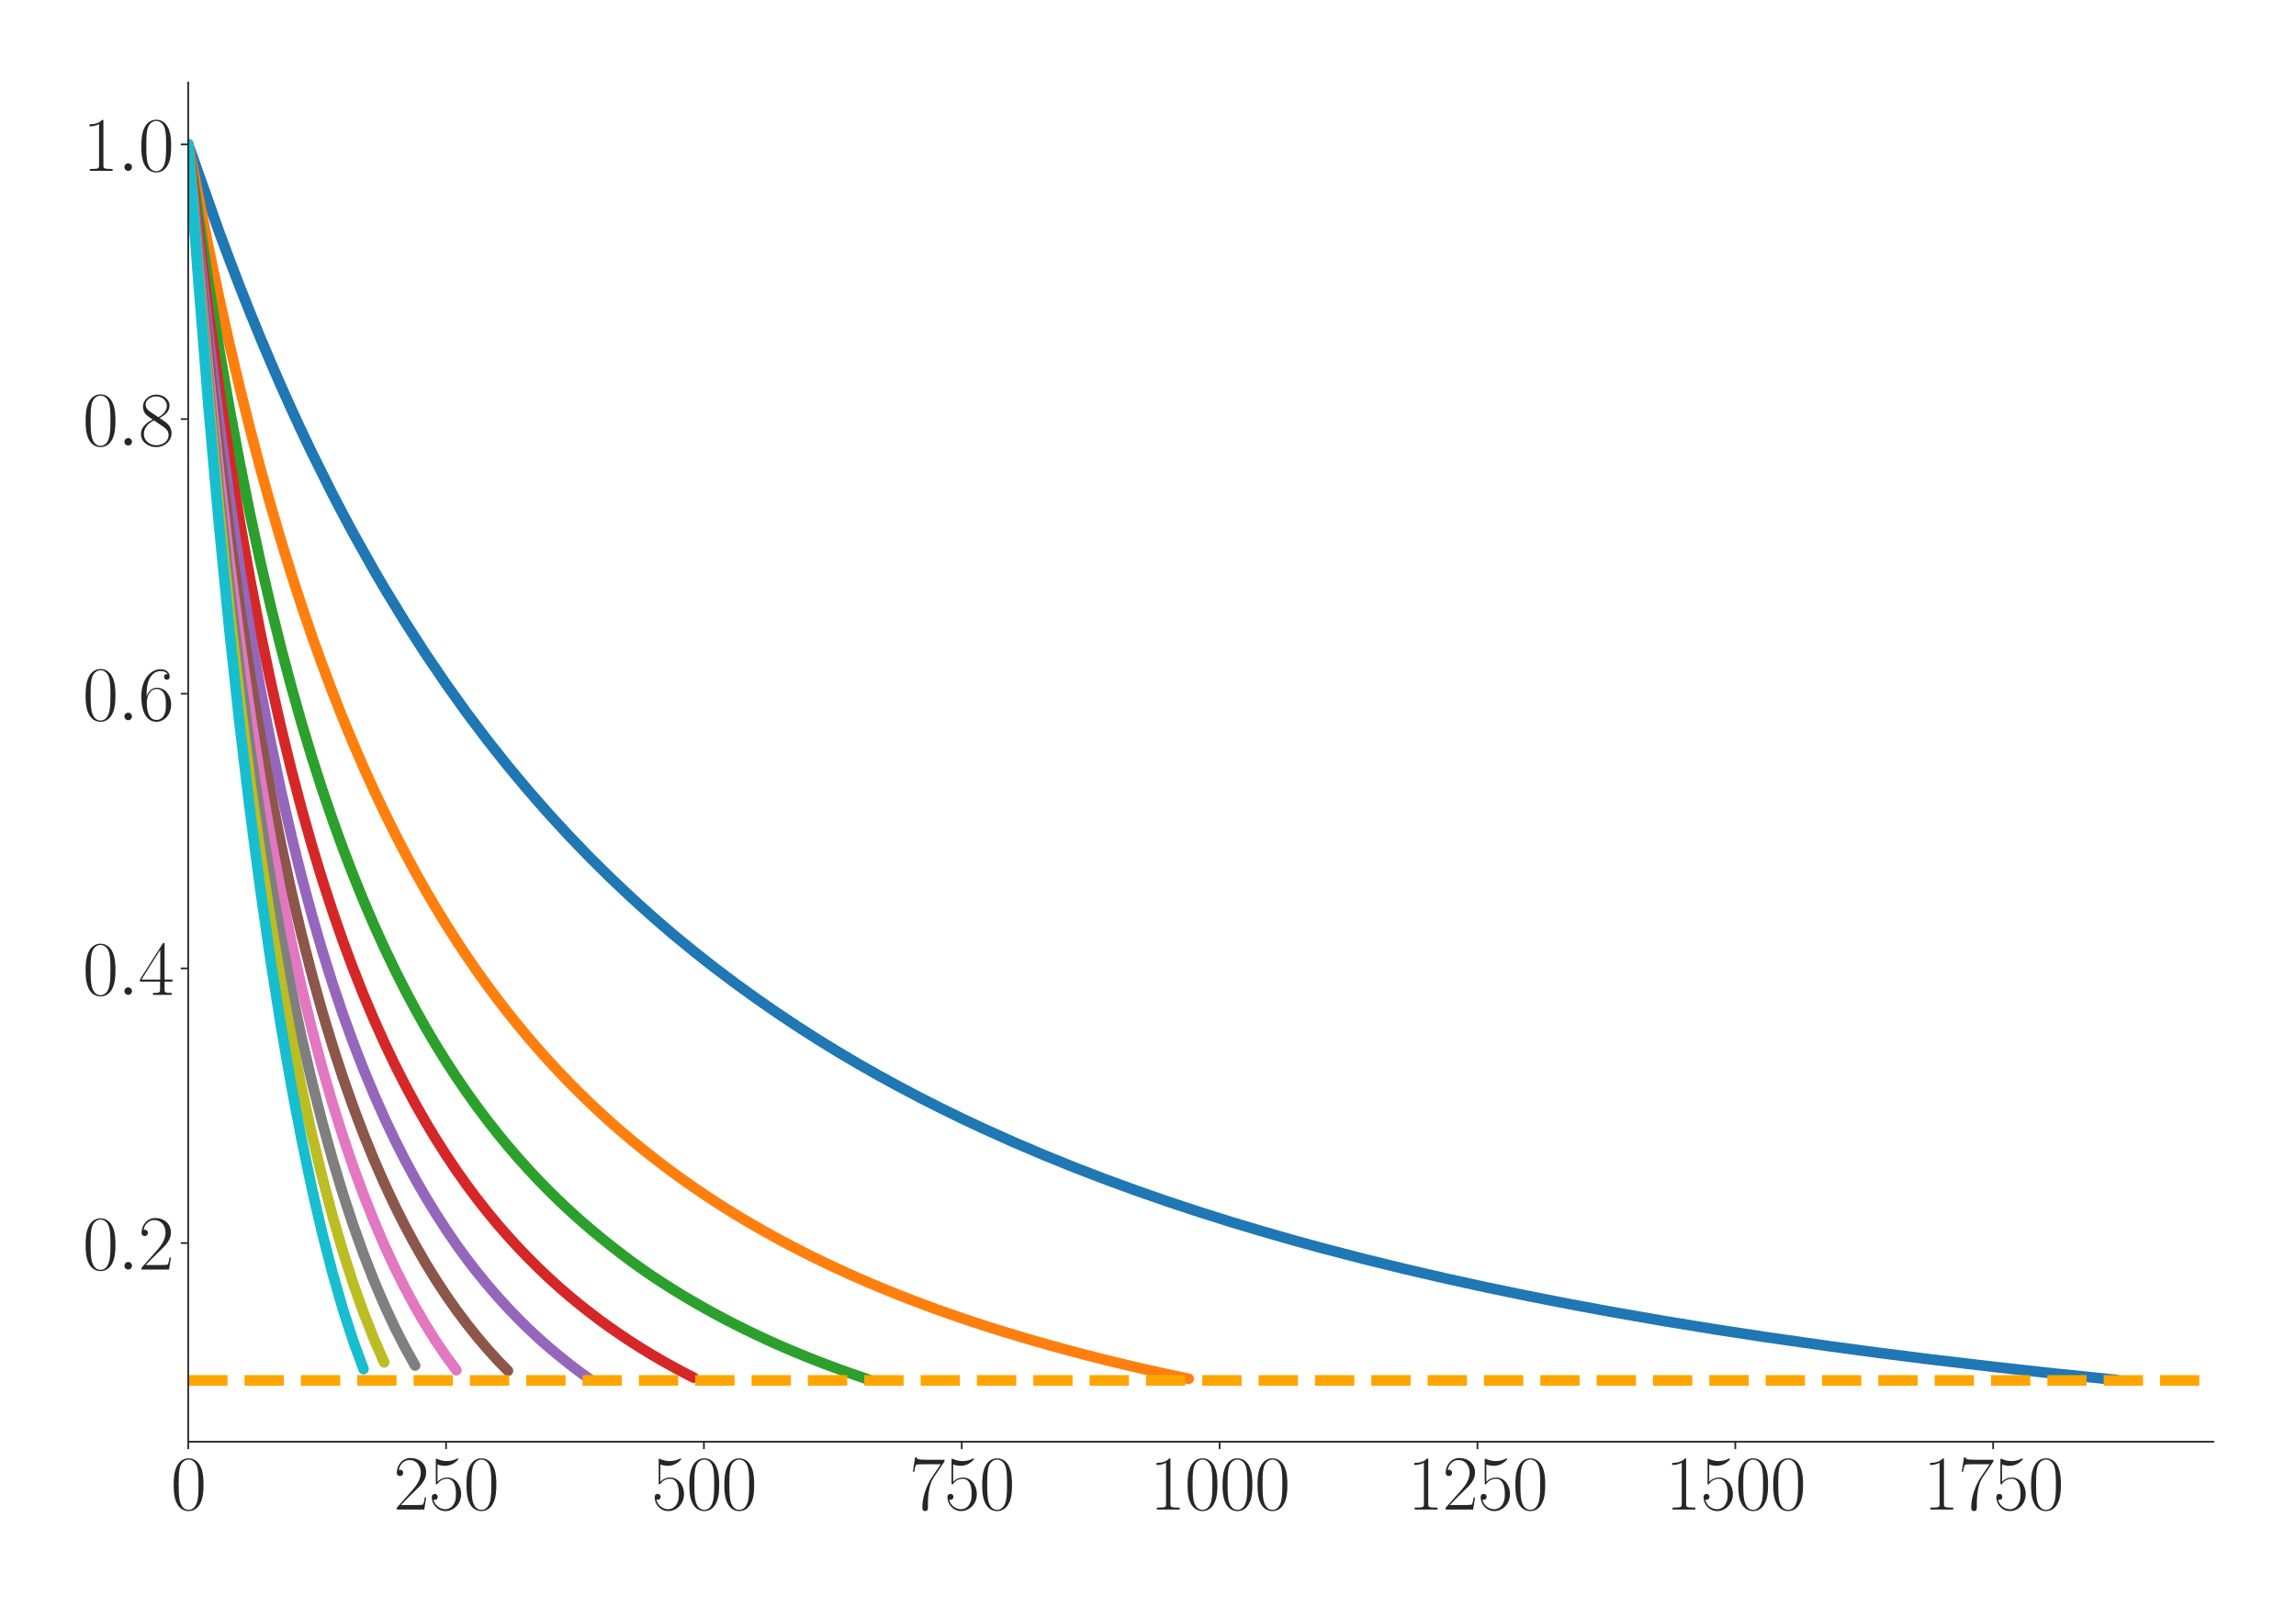 <?xml version="1.0" encoding="utf-8" standalone="no"?>
<!DOCTYPE svg PUBLIC "-//W3C//DTD SVG 1.1//EN"
  "http://www.w3.org/Graphics/SVG/1.1/DTD/svg11.dtd">
<svg xmlns:xlink="http://www.w3.org/1999/xlink" width="1080pt" height="756pt" viewBox="0 0 1080 756" xmlns="http://www.w3.org/2000/svg" version="1.1">
 <defs>
  <style type="text/css">*{stroke-linejoin: round; stroke-linecap: butt}</style>
 </defs>
 <g id="figure_1">
  <g id="patch_1">
   <path d="M 0 756 
L 1080 756 
L 1080 0 
L 0 0 
z
" style="fill: #ffffff"/>
  </g>
  <g id="axes_1">
   <g id="patch_2">
    <path d="M 88.532 678.237 
L 1041.12 678.237 
L 1041.12 38.88 
L 88.532 38.88 
z
" style="fill: #ffffff"/>
   </g>
   <g id="matplotlib.axis_1">
    <g id="xtick_1">
     <g id="line2d_1">
      <defs>
       <path id="m6dd747b81e" d="M 0 0 
L 0 3.5 
" style="stroke: #262626; stroke-width: 0.8"/>
      </defs>
      <g>
       <use xlink:href="#m6dd747b81e" x="88.532" y="678.237" style="fill: #262626; stroke: #262626; stroke-width: 0.8"/>
      </g>
     </g>
     <g id="text_1">
      <!-- $\mathdefault{0}$ -->
      <g style="fill: #262626" transform="translate(80.308 710.144) scale(0.36 -0.36)">
       <defs>
        <path id="CMR17-30" d="M 2688 2025 
C 2688 2416 2682 3080 2413 3591 
C 2176 4039 1798 4198 1466 4198 
C 1158 4198 768 4058 525 3597 
C 269 3118 243 2524 243 2025 
C 243 1661 250 1106 448 619 
C 723 -39 1216 -128 1466 -128 
C 1760 -128 2208 -7 2470 600 
C 2662 1042 2688 1559 2688 2025 
z
M 1466 -26 
C 1056 -26 813 325 723 812 
C 653 1188 653 1738 653 2096 
C 653 2588 653 2997 736 3387 
C 858 3929 1216 4096 1466 4096 
C 1728 4096 2067 3923 2189 3400 
C 2272 3036 2278 2607 2278 2096 
C 2278 1680 2278 1169 2202 792 
C 2067 95 1690 -26 1466 -26 
z
" transform="scale(0.016)"/>
       </defs>
       <use xlink:href="#CMR17-30" transform="scale(0.996)"/>
      </g>
     </g>
    </g>
    <g id="xtick_2">
     <g id="line2d_2">
      <g>
       <use xlink:href="#m6dd747b81e" x="209.819" y="678.237" style="fill: #262626; stroke: #262626; stroke-width: 0.8"/>
      </g>
     </g>
     <g id="text_2">
      <!-- $\mathdefault{250}$ -->
      <g style="fill: #262626" transform="translate(185.146 710.144) scale(0.36 -0.36)">
       <defs>
        <path id="CMR17-32" d="M 2669 989 
L 2554 989 
C 2490 536 2438 459 2413 420 
C 2381 369 1920 369 1830 369 
L 602 369 
C 832 619 1280 1072 1824 1597 
C 2214 1967 2669 2402 2669 3035 
C 2669 3790 2067 4224 1395 4224 
C 691 4224 262 3604 262 3030 
C 262 2780 448 2748 525 2748 
C 589 2748 781 2787 781 3010 
C 781 3207 614 3264 525 3264 
C 486 3264 448 3258 422 3245 
C 544 3790 915 4058 1306 4058 
C 1862 4058 2227 3617 2227 3035 
C 2227 2479 1901 2000 1536 1584 
L 262 146 
L 262 0 
L 2515 0 
L 2669 989 
z
" transform="scale(0.016)"/>
        <path id="CMR17-35" d="M 730 3692 
C 794 3666 1056 3584 1325 3584 
C 1920 3584 2246 3911 2432 4100 
C 2432 4157 2432 4192 2394 4192 
C 2387 4192 2374 4192 2323 4163 
C 2099 4058 1837 3973 1517 3973 
C 1325 3973 1037 3999 723 4139 
C 653 4171 640 4171 634 4171 
C 602 4171 595 4164 595 4037 
L 595 2203 
C 595 2089 595 2057 659 2057 
C 691 2057 704 2070 736 2114 
C 941 2401 1222 2522 1542 2522 
C 1766 2522 2246 2382 2246 1289 
C 2246 1085 2246 715 2054 421 
C 1894 159 1645 25 1370 25 
C 947 25 518 320 403 814 
C 429 807 480 795 506 795 
C 589 795 749 840 749 1038 
C 749 1210 627 1280 506 1280 
C 358 1280 262 1190 262 1011 
C 262 454 704 -128 1382 -128 
C 2042 -128 2669 440 2669 1264 
C 2669 2030 2170 2624 1549 2624 
C 1222 2624 947 2503 730 2274 
L 730 3692 
z
" transform="scale(0.016)"/>
       </defs>
       <use xlink:href="#CMR17-32" transform="scale(0.996)"/>
       <use xlink:href="#CMR17-35" transform="translate(45.69 0) scale(0.996)"/>
       <use xlink:href="#CMR17-30" transform="translate(91.381 0) scale(0.996)"/>
      </g>
     </g>
    </g>
    <g id="xtick_3">
     <g id="line2d_3">
      <g>
       <use xlink:href="#m6dd747b81e" x="331.106" y="678.237" style="fill: #262626; stroke: #262626; stroke-width: 0.8"/>
      </g>
     </g>
     <g id="text_3">
      <!-- $\mathdefault{500}$ -->
      <g style="fill: #262626" transform="translate(306.433 710.144) scale(0.36 -0.36)">
       <use xlink:href="#CMR17-35" transform="scale(0.996)"/>
       <use xlink:href="#CMR17-30" transform="translate(45.69 0) scale(0.996)"/>
       <use xlink:href="#CMR17-30" transform="translate(91.381 0) scale(0.996)"/>
      </g>
     </g>
    </g>
    <g id="xtick_4">
     <g id="line2d_4">
      <g>
       <use xlink:href="#m6dd747b81e" x="452.393" y="678.237" style="fill: #262626; stroke: #262626; stroke-width: 0.8"/>
      </g>
     </g>
     <g id="text_4">
      <!-- $\mathdefault{750}$ -->
      <g style="fill: #262626" transform="translate(427.72 710.144) scale(0.36 -0.36)">
       <defs>
        <path id="CMR17-37" d="M 2886 3941 
L 2886 4081 
L 1382 4081 
C 634 4081 621 4165 595 4288 
L 480 4288 
L 294 3094 
L 410 3094 
C 429 3215 474 3540 550 3661 
C 589 3712 1062 3712 1171 3712 
L 2579 3712 
L 1869 2661 
C 1395 1954 1069 999 1069 165 
C 1069 89 1069 -128 1299 -128 
C 1530 -128 1530 89 1530 171 
L 1530 465 
C 1530 1508 1709 2196 2003 2636 
L 2886 3941 
z
" transform="scale(0.016)"/>
       </defs>
       <use xlink:href="#CMR17-37" transform="scale(0.996)"/>
       <use xlink:href="#CMR17-35" transform="translate(45.69 0) scale(0.996)"/>
       <use xlink:href="#CMR17-30" transform="translate(91.381 0) scale(0.996)"/>
      </g>
     </g>
    </g>
    <g id="xtick_5">
     <g id="line2d_5">
      <g>
       <use xlink:href="#m6dd747b81e" x="573.68" y="678.237" style="fill: #262626; stroke: #262626; stroke-width: 0.8"/>
      </g>
     </g>
     <g id="text_5">
      <!-- $\mathdefault{1000}$ -->
      <g style="fill: #262626" transform="translate(540.783 710.144) scale(0.36 -0.36)">
       <defs>
        <path id="CMR17-31" d="M 1702 4058 
C 1702 4192 1696 4192 1606 4192 
C 1357 3916 979 3827 621 3827 
C 602 3827 570 3827 563 3808 
C 557 3795 557 3782 557 3648 
C 755 3648 1088 3686 1344 3839 
L 1344 461 
C 1344 236 1331 160 781 160 
L 589 160 
L 589 0 
C 896 0 1216 0 1523 0 
C 1830 0 2150 0 2458 0 
L 2458 160 
L 2266 160 
C 1715 160 1702 230 1702 458 
L 1702 4058 
z
" transform="scale(0.016)"/>
       </defs>
       <use xlink:href="#CMR17-31" transform="scale(0.996)"/>
       <use xlink:href="#CMR17-30" transform="translate(45.69 0) scale(0.996)"/>
       <use xlink:href="#CMR17-30" transform="translate(91.381 0) scale(0.996)"/>
       <use xlink:href="#CMR17-30" transform="translate(137.071 0) scale(0.996)"/>
      </g>
     </g>
    </g>
    <g id="xtick_6">
     <g id="line2d_6">
      <g>
       <use xlink:href="#m6dd747b81e" x="694.967" y="678.237" style="fill: #262626; stroke: #262626; stroke-width: 0.8"/>
      </g>
     </g>
     <g id="text_6">
      <!-- $\mathdefault{1250}$ -->
      <g style="fill: #262626" transform="translate(662.07 710.144) scale(0.36 -0.36)">
       <use xlink:href="#CMR17-31" transform="scale(0.996)"/>
       <use xlink:href="#CMR17-32" transform="translate(45.69 0) scale(0.996)"/>
       <use xlink:href="#CMR17-35" transform="translate(91.381 0) scale(0.996)"/>
       <use xlink:href="#CMR17-30" transform="translate(137.071 0) scale(0.996)"/>
      </g>
     </g>
    </g>
    <g id="xtick_7">
     <g id="line2d_7">
      <g>
       <use xlink:href="#m6dd747b81e" x="816.254" y="678.237" style="fill: #262626; stroke: #262626; stroke-width: 0.8"/>
      </g>
     </g>
     <g id="text_7">
      <!-- $\mathdefault{1500}$ -->
      <g style="fill: #262626" transform="translate(783.357 710.144) scale(0.36 -0.36)">
       <use xlink:href="#CMR17-31" transform="scale(0.996)"/>
       <use xlink:href="#CMR17-35" transform="translate(45.69 0) scale(0.996)"/>
       <use xlink:href="#CMR17-30" transform="translate(91.381 0) scale(0.996)"/>
       <use xlink:href="#CMR17-30" transform="translate(137.071 0) scale(0.996)"/>
      </g>
     </g>
    </g>
    <g id="xtick_8">
     <g id="line2d_8">
      <g>
       <use xlink:href="#m6dd747b81e" x="937.541" y="678.237" style="fill: #262626; stroke: #262626; stroke-width: 0.8"/>
      </g>
     </g>
     <g id="text_8">
      <!-- $\mathdefault{1750}$ -->
      <g style="fill: #262626" transform="translate(904.644 710.144) scale(0.36 -0.36)">
       <use xlink:href="#CMR17-31" transform="scale(0.996)"/>
       <use xlink:href="#CMR17-37" transform="translate(45.69 0) scale(0.996)"/>
       <use xlink:href="#CMR17-35" transform="translate(91.381 0) scale(0.996)"/>
       <use xlink:href="#CMR17-30" transform="translate(137.071 0) scale(0.996)"/>
      </g>
     </g>
    </g>
   </g>
   <g id="matplotlib.axis_2">
    <g id="ytick_1">
     <g id="line2d_9">
      <defs>
       <path id="m0d60e80b42" d="M 0 0 
L -3.5 0 
" style="stroke: #262626; stroke-width: 0.8"/>
      </defs>
      <g>
       <use xlink:href="#m0d60e80b42" x="88.532" y="584.788" style="fill: #262626; stroke: #262626; stroke-width: 0.8"/>
      </g>
     </g>
     <g id="text_9">
      <!-- $\mathdefault{0.2}$ -->
      <g style="fill: #262626" transform="translate(38.88 597.241) scale(0.36 -0.36)">
       <defs>
        <path id="CMMI12-3a" d="M 1178 307 
C 1178 492 1024 619 870 619 
C 685 619 557 466 557 313 
C 557 128 710 0 864 0 
C 1050 0 1178 153 1178 307 
z
" transform="scale(0.016)"/>
       </defs>
       <use xlink:href="#CMR17-30" transform="scale(0.996)"/>
       <use xlink:href="#CMMI12-3a" transform="translate(45.69 0) scale(0.996)"/>
       <use xlink:href="#CMR17-32" transform="translate(72.788 0) scale(0.996)"/>
      </g>
     </g>
    </g>
    <g id="ytick_2">
     <g id="line2d_10">
      <g>
       <use xlink:href="#m0d60e80b42" x="88.532" y="455.576" style="fill: #262626; stroke: #262626; stroke-width: 0.8"/>
      </g>
     </g>
     <g id="text_10">
      <!-- $\mathdefault{0.4}$ -->
      <g style="fill: #262626" transform="translate(38.88 468.03) scale(0.36 -0.36)">
       <defs>
        <path id="CMR17-34" d="M 2150 4122 
C 2150 4256 2144 4256 2029 4256 
L 128 1254 
L 128 1088 
L 1779 1088 
L 1779 457 
C 1779 224 1766 160 1318 160 
L 1197 160 
L 1197 0 
C 1402 0 1747 0 1965 0 
C 2182 0 2528 0 2733 0 
L 2733 160 
L 2611 160 
C 2163 160 2150 224 2150 457 
L 2150 1088 
L 2803 1088 
L 2803 1254 
L 2150 1254 
L 2150 4122 
z
M 1798 3703 
L 1798 1254 
L 256 1254 
L 1798 3703 
z
" transform="scale(0.016)"/>
       </defs>
       <use xlink:href="#CMR17-30" transform="scale(0.996)"/>
       <use xlink:href="#CMMI12-3a" transform="translate(45.69 0) scale(0.996)"/>
       <use xlink:href="#CMR17-34" transform="translate(72.788 0) scale(0.996)"/>
      </g>
     </g>
    </g>
    <g id="ytick_3">
     <g id="line2d_11">
      <g>
       <use xlink:href="#m0d60e80b42" x="88.532" y="326.365" style="fill: #262626; stroke: #262626; stroke-width: 0.8"/>
      </g>
     </g>
     <g id="text_11">
      <!-- $\mathdefault{0.6}$ -->
      <g style="fill: #262626" transform="translate(38.88 338.818) scale(0.36 -0.36)">
       <defs>
        <path id="CMR17-36" d="M 678 2176 
C 678 3690 1395 4032 1811 4032 
C 1946 4032 2272 4009 2400 3776 
C 2298 3776 2106 3776 2106 3553 
C 2106 3381 2246 3323 2336 3323 
C 2394 3323 2566 3348 2566 3560 
C 2566 3954 2246 4179 1805 4179 
C 1043 4179 243 3390 243 1984 
C 243 253 966 -128 1478 -128 
C 2099 -128 2688 427 2688 1283 
C 2688 2081 2170 2662 1517 2662 
C 1126 2662 838 2407 678 1960 
L 678 2176 
z
M 1478 25 
C 691 25 691 1200 691 1436 
C 691 1896 909 2560 1504 2560 
C 1613 2560 1926 2560 2138 2120 
C 2253 1870 2253 1609 2253 1289 
C 2253 944 2253 690 2118 434 
C 1978 171 1773 25 1478 25 
z
" transform="scale(0.016)"/>
       </defs>
       <use xlink:href="#CMR17-30" transform="scale(0.996)"/>
       <use xlink:href="#CMMI12-3a" transform="translate(45.69 0) scale(0.996)"/>
       <use xlink:href="#CMR17-36" transform="translate(72.788 0) scale(0.996)"/>
      </g>
     </g>
    </g>
    <g id="ytick_4">
     <g id="line2d_12">
      <g>
       <use xlink:href="#m0d60e80b42" x="88.532" y="197.153" style="fill: #262626; stroke: #262626; stroke-width: 0.8"/>
      </g>
     </g>
     <g id="text_12">
      <!-- $\mathdefault{0.8}$ -->
      <g style="fill: #262626" transform="translate(38.88 209.607) scale(0.36 -0.36)">
       <defs>
        <path id="CMR17-38" d="M 1741 2264 
C 2144 2467 2554 2773 2554 3263 
C 2554 3841 1990 4179 1472 4179 
C 890 4179 378 3759 378 3180 
C 378 3021 416 2747 666 2505 
C 730 2442 998 2251 1171 2130 
C 883 1983 211 1634 211 934 
C 211 279 838 -128 1459 -128 
C 2144 -128 2720 362 2720 1010 
C 2720 1590 2330 1857 2074 2029 
L 1741 2264 
z
M 902 2822 
C 851 2854 595 3051 595 3351 
C 595 3739 998 4032 1459 4032 
C 1965 4032 2336 3676 2336 3262 
C 2336 2669 1670 2331 1638 2331 
C 1632 2331 1626 2331 1574 2370 
L 902 2822 
z
M 2080 1519 
C 2176 1449 2483 1240 2483 851 
C 2483 381 2010 25 1472 25 
C 890 25 448 438 448 940 
C 448 1443 838 1862 1280 2060 
L 2080 1519 
z
" transform="scale(0.016)"/>
       </defs>
       <use xlink:href="#CMR17-30" transform="scale(0.996)"/>
       <use xlink:href="#CMMI12-3a" transform="translate(45.69 0) scale(0.996)"/>
       <use xlink:href="#CMR17-38" transform="translate(72.788 0) scale(0.996)"/>
      </g>
     </g>
    </g>
    <g id="ytick_5">
     <g id="line2d_13">
      <g>
       <use xlink:href="#m0d60e80b42" x="88.532" y="67.942" style="fill: #262626; stroke: #262626; stroke-width: 0.8"/>
      </g>
     </g>
     <g id="text_13">
      <!-- $\mathdefault{1.0}$ -->
      <g style="fill: #262626" transform="translate(38.88 80.395) scale(0.36 -0.36)">
       <use xlink:href="#CMR17-31" transform="scale(0.996)"/>
       <use xlink:href="#CMMI12-3a" transform="translate(45.69 0) scale(0.996)"/>
       <use xlink:href="#CMR17-30" transform="translate(72.788 0) scale(0.996)"/>
      </g>
     </g>
    </g>
   </g>
   <g id="line2d_14">
    <path d="M 88.532 67.942 
L 103.087 109.125 
L 107.938 122.19 
L 112.79 134.842 
L 117.641 147.092 
L 122.492 158.975 
L 127.344 170.479 
L 132.195 181.603 
L 137.047 192.421 
L 141.898 202.921 
L 146.75 213.087 
L 156.453 232.536 
L 161.304 241.852 
L 166.156 250.879 
L 175.859 268.212 
L 180.71 276.515 
L 190.413 292.414 
L 200.116 307.489 
L 209.819 321.776 
L 219.522 335.329 
L 229.225 348.191 
L 238.928 360.409 
L 248.631 372.023 
L 258.334 383.079 
L 268.037 393.619 
L 277.74 403.67 
L 287.443 413.25 
L 297.146 422.403 
L 306.849 431.166 
L 316.552 439.518 
L 326.255 447.495 
L 335.958 455.127 
L 345.661 462.438 
L 355.363 469.449 
L 365.066 476.185 
L 374.769 482.67 
L 384.472 488.891 
L 394.175 494.853 
L 403.878 500.583 
L 413.581 506.094 
L 423.284 511.396 
L 432.987 516.494 
L 442.69 521.407 
L 452.393 526.145 
L 462.096 530.718 
L 476.65 537.258 
L 491.205 543.461 
L 505.759 549.354 
L 520.314 554.942 
L 534.868 560.256 
L 549.423 565.316 
L 563.977 570.127 
L 578.531 574.714 
L 593.086 579.09 
L 607.64 583.264 
L 622.195 587.251 
L 641.601 592.293 
L 661.007 597.044 
L 680.413 601.527 
L 699.818 605.766 
L 719.224 609.776 
L 738.63 613.568 
L 758.036 617.156 
L 782.294 621.392 
L 806.551 625.363 
L 830.808 629.066 
L 859.917 633.227 
L 884.175 636.489 
L 908.432 639.548 
L 937.541 642.99 
L 966.65 646.212 
L 995.759 649.176 
L 995.759 649.176 
" clip-path="url(#p905bd442db)" style="fill: none; stroke: #1f77b4; stroke-width: 5; stroke-linecap: round"/>
   </g>
   <g id="line2d_15">
    <path d="M 88.532 67.942 
L 93.384 92.663 
L 98.235 117.119 
L 103.087 140.175 
L 107.938 161.937 
L 112.79 182.501 
L 117.641 201.952 
L 122.492 220.375 
L 127.344 237.828 
L 132.195 254.384 
L 137.047 270.12 
L 141.898 285.086 
L 146.75 299.31 
L 151.601 312.849 
L 156.453 325.743 
L 161.304 338.042 
L 166.156 349.779 
L 171.007 360.979 
L 175.859 371.685 
L 180.71 381.936 
L 185.562 391.727 
L 190.413 401.106 
L 195.265 410.1 
L 200.116 418.721 
L 204.968 426.981 
L 209.819 434.913 
L 214.671 442.538 
L 219.522 449.851 
L 224.374 456.883 
L 229.225 463.65 
L 234.076 470.16 
L 238.928 476.425 
L 243.779 482.462 
L 248.631 488.285 
L 253.482 493.894 
L 258.334 499.304 
L 263.185 504.524 
L 268.037 509.564 
L 272.888 514.432 
L 277.74 519.136 
L 282.591 523.683 
L 287.443 528.078 
L 292.294 532.329 
L 297.146 536.439 
L 301.997 540.422 
L 306.849 544.278 
L 311.7 548.014 
L 316.552 551.632 
L 321.403 555.137 
L 326.255 558.531 
L 331.106 561.828 
L 335.958 565.027 
L 340.809 568.131 
L 345.661 571.143 
L 350.512 574.066 
L 355.363 576.902 
L 360.215 579.662 
L 365.066 582.345 
L 369.918 584.954 
L 374.769 587.491 
L 379.621 589.959 
L 384.472 592.36 
L 389.324 594.697 
L 394.175 596.973 
L 399.027 599.188 
L 403.878 601.346 
L 408.73 603.446 
L 413.581 605.491 
L 418.433 607.485 
L 423.284 609.429 
L 428.136 611.324 
L 432.987 613.172 
L 437.839 614.974 
L 442.69 616.73 
L 447.542 618.443 
L 452.393 620.115 
L 457.245 621.746 
L 462.096 623.337 
L 466.947 624.889 
L 471.799 626.403 
L 476.65 627.883 
L 481.502 629.331 
L 486.353 630.748 
L 491.205 632.134 
L 496.056 633.491 
L 500.908 634.82 
L 505.759 636.119 
L 510.611 637.386 
L 515.462 638.625 
L 520.314 639.838 
L 525.165 641.025 
L 530.017 642.186 
L 534.868 643.322 
L 539.72 644.431 
L 544.571 645.515 
L 549.423 646.576 
L 554.274 647.614 
L 559.126 648.629 
" clip-path="url(#p905bd442db)" style="fill: none; stroke: #ff7f0e; stroke-width: 5; stroke-linecap: round"/>
   </g>
   <g id="line2d_16">
    <path d="M 88.532 67.942 
L 93.384 101.548 
L 98.235 134.083 
L 103.087 164.161 
L 107.938 192.027 
L 112.79 217.897 
L 117.641 241.957 
L 122.492 264.377 
L 127.344 285.27 
L 132.195 304.797 
L 137.047 323.12 
L 141.898 340.313 
L 146.75 356.418 
L 151.601 371.536 
L 156.453 385.75 
L 161.304 399.134 
L 166.156 411.77 
L 171.007 423.736 
L 175.859 435.067 
L 180.71 445.761 
L 185.562 455.905 
L 190.413 465.51 
L 195.265 474.631 
L 200.116 483.287 
L 204.968 491.509 
L 209.819 499.329 
L 214.671 506.77 
L 219.522 513.865 
L 224.374 520.632 
L 229.225 527.102 
L 234.076 533.284 
L 238.928 539.191 
L 243.779 544.833 
L 248.631 550.228 
L 253.482 555.397 
L 258.334 560.348 
L 263.185 565.092 
L 268.037 569.644 
L 272.888 574.014 
L 277.74 578.212 
L 282.591 582.253 
L 287.443 586.148 
L 292.294 589.908 
L 297.146 593.537 
L 301.997 597.015 
L 306.849 600.35 
L 311.7 603.536 
L 316.552 606.615 
L 321.403 609.586 
L 326.255 612.457 
L 331.106 615.232 
L 335.958 617.909 
L 340.809 620.5 
L 345.661 623.011 
L 350.512 625.433 
L 355.363 627.777 
L 360.215 630.047 
L 365.066 632.24 
L 369.918 634.359 
L 374.769 636.407 
L 379.621 638.388 
L 384.472 640.307 
L 389.324 642.165 
L 394.175 643.967 
L 399.027 645.714 
L 403.878 647.411 
L 408.73 649.06 
" clip-path="url(#p905bd442db)" style="fill: none; stroke: #2ca02c; stroke-width: 5; stroke-linecap: round"/>
   </g>
   <g id="line2d_17">
    <path d="M 88.532 67.942 
L 93.384 108.79 
L 98.235 147.676 
L 103.087 183.122 
L 107.938 215.526 
L 112.79 245.226 
L 117.641 272.527 
L 122.492 297.659 
L 127.344 320.853 
L 132.195 342.319 
L 137.047 362.219 
L 141.898 380.687 
L 146.75 397.861 
L 151.601 413.859 
L 156.453 428.789 
L 161.304 442.754 
L 166.156 455.82 
L 171.007 468.066 
L 175.859 479.561 
L 180.71 490.372 
L 185.562 500.55 
L 190.413 510.14 
L 195.265 519.175 
L 200.116 527.698 
L 204.968 535.749 
L 209.819 543.37 
L 214.671 550.602 
L 219.522 557.465 
L 224.374 563.963 
L 229.225 570.135 
L 234.076 575.999 
L 238.928 581.572 
L 243.779 586.881 
L 248.631 591.932 
L 253.482 596.748 
L 258.334 601.344 
L 263.185 605.725 
L 268.037 609.909 
L 272.888 613.906 
L 277.74 617.725 
L 282.591 621.379 
L 287.443 624.874 
L 292.294 628.221 
L 297.146 631.429 
L 301.997 634.502 
L 306.849 637.448 
L 311.7 640.273 
L 316.552 642.983 
L 321.403 645.583 
L 326.255 648.083 
" clip-path="url(#p905bd442db)" style="fill: none; stroke: #d62728; stroke-width: 5; stroke-linecap: round"/>
   </g>
   <g id="line2d_18">
    <path d="M 88.532 67.942 
L 93.384 114.744 
L 98.235 158.759 
L 103.087 198.485 
L 107.938 234.466 
L 112.79 267.158 
L 117.641 296.971 
L 122.492 324.202 
L 127.344 349.155 
L 132.195 372.087 
L 137.047 393.197 
L 141.898 412.661 
L 146.75 430.65 
L 151.601 447.32 
L 156.453 462.809 
L 161.304 477.203 
L 166.156 490.595 
L 171.007 503.073 
L 175.859 514.742 
L 180.71 525.684 
L 185.562 535.937 
L 190.413 545.549 
L 195.265 554.538 
L 200.116 562.967 
L 204.968 570.903 
L 209.819 578.409 
L 214.671 585.52 
L 219.522 592.198 
L 224.374 598.485 
L 229.225 604.417 
L 234.076 610.037 
L 238.928 615.365 
L 243.779 620.397 
L 248.631 625.177 
L 253.482 629.715 
L 258.334 633.965 
L 263.185 638.021 
L 268.037 641.895 
L 272.888 645.567 
L 277.74 649.045 
" clip-path="url(#p905bd442db)" style="fill: none; stroke: #9467bd; stroke-width: 5; stroke-linecap: round"/>
   </g>
   <g id="line2d_19">
    <path d="M 88.532 67.942 
L 93.384 119.685 
L 98.235 167.943 
L 103.087 211.23 
L 107.938 250.21 
L 112.79 285.44 
L 117.641 317.407 
L 122.492 346.453 
L 127.344 372.968 
L 132.195 397.216 
L 137.047 419.43 
L 141.898 439.851 
L 146.75 458.683 
L 151.601 476.052 
L 156.453 492.108 
L 161.304 506.98 
L 166.156 520.772 
L 171.007 533.582 
L 175.859 545.497 
L 180.71 556.598 
L 185.562 566.947 
L 190.413 576.605 
L 195.265 585.63 
L 200.116 594.073 
L 204.968 601.971 
L 209.819 609.368 
L 214.671 616.282 
L 219.522 622.74 
L 224.374 628.834 
L 229.225 634.552 
L 234.076 639.901 
L 238.928 644.885 
" clip-path="url(#p905bd442db)" style="fill: none; stroke: #8c564b; stroke-width: 5; stroke-linecap: round"/>
   </g>
   <g id="line2d_20">
    <path d="M 88.532 67.942 
L 93.384 123.822 
L 98.235 175.684 
L 103.087 222.066 
L 107.938 263.722 
L 112.79 301.263 
L 117.641 335.229 
L 122.492 366.065 
L 127.344 394.122 
L 132.195 419.724 
L 137.047 443.099 
L 141.898 464.609 
L 146.75 484.323 
L 151.601 502.48 
L 156.453 519.214 
L 161.304 534.653 
L 166.156 548.923 
L 171.007 562.107 
L 175.859 574.306 
L 180.71 585.63 
L 185.562 596.116 
L 190.413 605.806 
L 195.265 614.796 
L 200.116 623.14 
L 204.968 630.875 
L 209.819 638.003 
L 214.671 644.597 
" clip-path="url(#p905bd442db)" style="fill: none; stroke: #e377c2; stroke-width: 5; stroke-linecap: round"/>
   </g>
   <g id="line2d_21">
    <path d="M 88.532 67.942 
L 93.384 127.326 
L 98.235 182.326 
L 103.087 231.505 
L 107.938 275.664 
L 112.79 315.466 
L 117.641 351.459 
L 122.492 384.112 
L 127.344 413.815 
L 132.195 440.896 
L 137.047 465.638 
L 141.898 488.285 
L 146.75 509.044 
L 151.601 528.096 
L 156.453 545.592 
L 161.304 561.669 
L 166.156 576.431 
L 171.007 589.966 
L 175.859 602.391 
L 180.71 613.783 
L 185.562 624.205 
L 190.413 633.727 
L 195.265 642.406 
" clip-path="url(#p905bd442db)" style="fill: none; stroke: #7f7f7f; stroke-width: 5; stroke-linecap: round"/>
   </g>
   <g id="line2d_22">
    <path d="M 88.532 67.942 
L 93.384 130.325 
L 98.235 188.134 
L 103.087 239.94 
L 107.938 286.556 
L 112.79 328.652 
L 117.641 366.784 
L 122.492 401.424 
L 127.344 432.958 
L 132.195 461.729 
L 137.047 487.997 
L 141.898 511.973 
L 146.75 533.882 
L 151.601 553.894 
L 156.453 572.153 
L 161.304 588.775 
L 166.156 603.864 
L 171.007 617.518 
L 175.859 629.842 
L 180.71 640.902 
" clip-path="url(#p905bd442db)" style="fill: none; stroke: #bcbd22; stroke-width: 5; stroke-linecap: round"/>
   </g>
   <g id="line2d_23">
    <path d="M 88.532 67.942 
L 93.384 132.921 
L 98.235 193.309 
L 103.087 247.659 
L 107.938 296.765 
L 112.79 341.28 
L 117.641 381.739 
L 122.492 418.586 
L 127.344 452.186 
L 132.195 482.838 
L 137.047 510.782 
L 141.898 536.241 
L 146.75 559.312 
L 151.601 580.249 
L 156.453 599.041 
L 161.304 615.917 
L 166.156 630.875 
L 171.007 644.072 
" clip-path="url(#p905bd442db)" style="fill: none; stroke: #17becf; stroke-width: 5; stroke-linecap: round"/>
   </g>
   <g id="line2d_24">
    <path d="M 88.532 649.394 
L 1041.12 649.394 
" clip-path="url(#p905bd442db)" style="fill: none; stroke-dasharray: 18.5,8; stroke-dashoffset: 0; stroke: #ffa500; stroke-width: 5"/>
   </g>
   <g id="patch_3">
    <path d="M 88.532 678.237 
L 88.532 38.88 
" style="fill: none; stroke: #262626; stroke-width: 0.8; stroke-linejoin: miter; stroke-linecap: square"/>
   </g>
   <g id="patch_4">
    <path d="M 88.532 678.237 
L 1041.12 678.237 
" style="fill: none; stroke: #262626; stroke-width: 0.8; stroke-linejoin: miter; stroke-linecap: square"/>
   </g>
  </g>
 </g>
 <defs>
  <clipPath id="p905bd442db">
   <rect x="88.532" y="38.88" width="952.588" height="639.357"/>
  </clipPath>
 </defs>
</svg>
